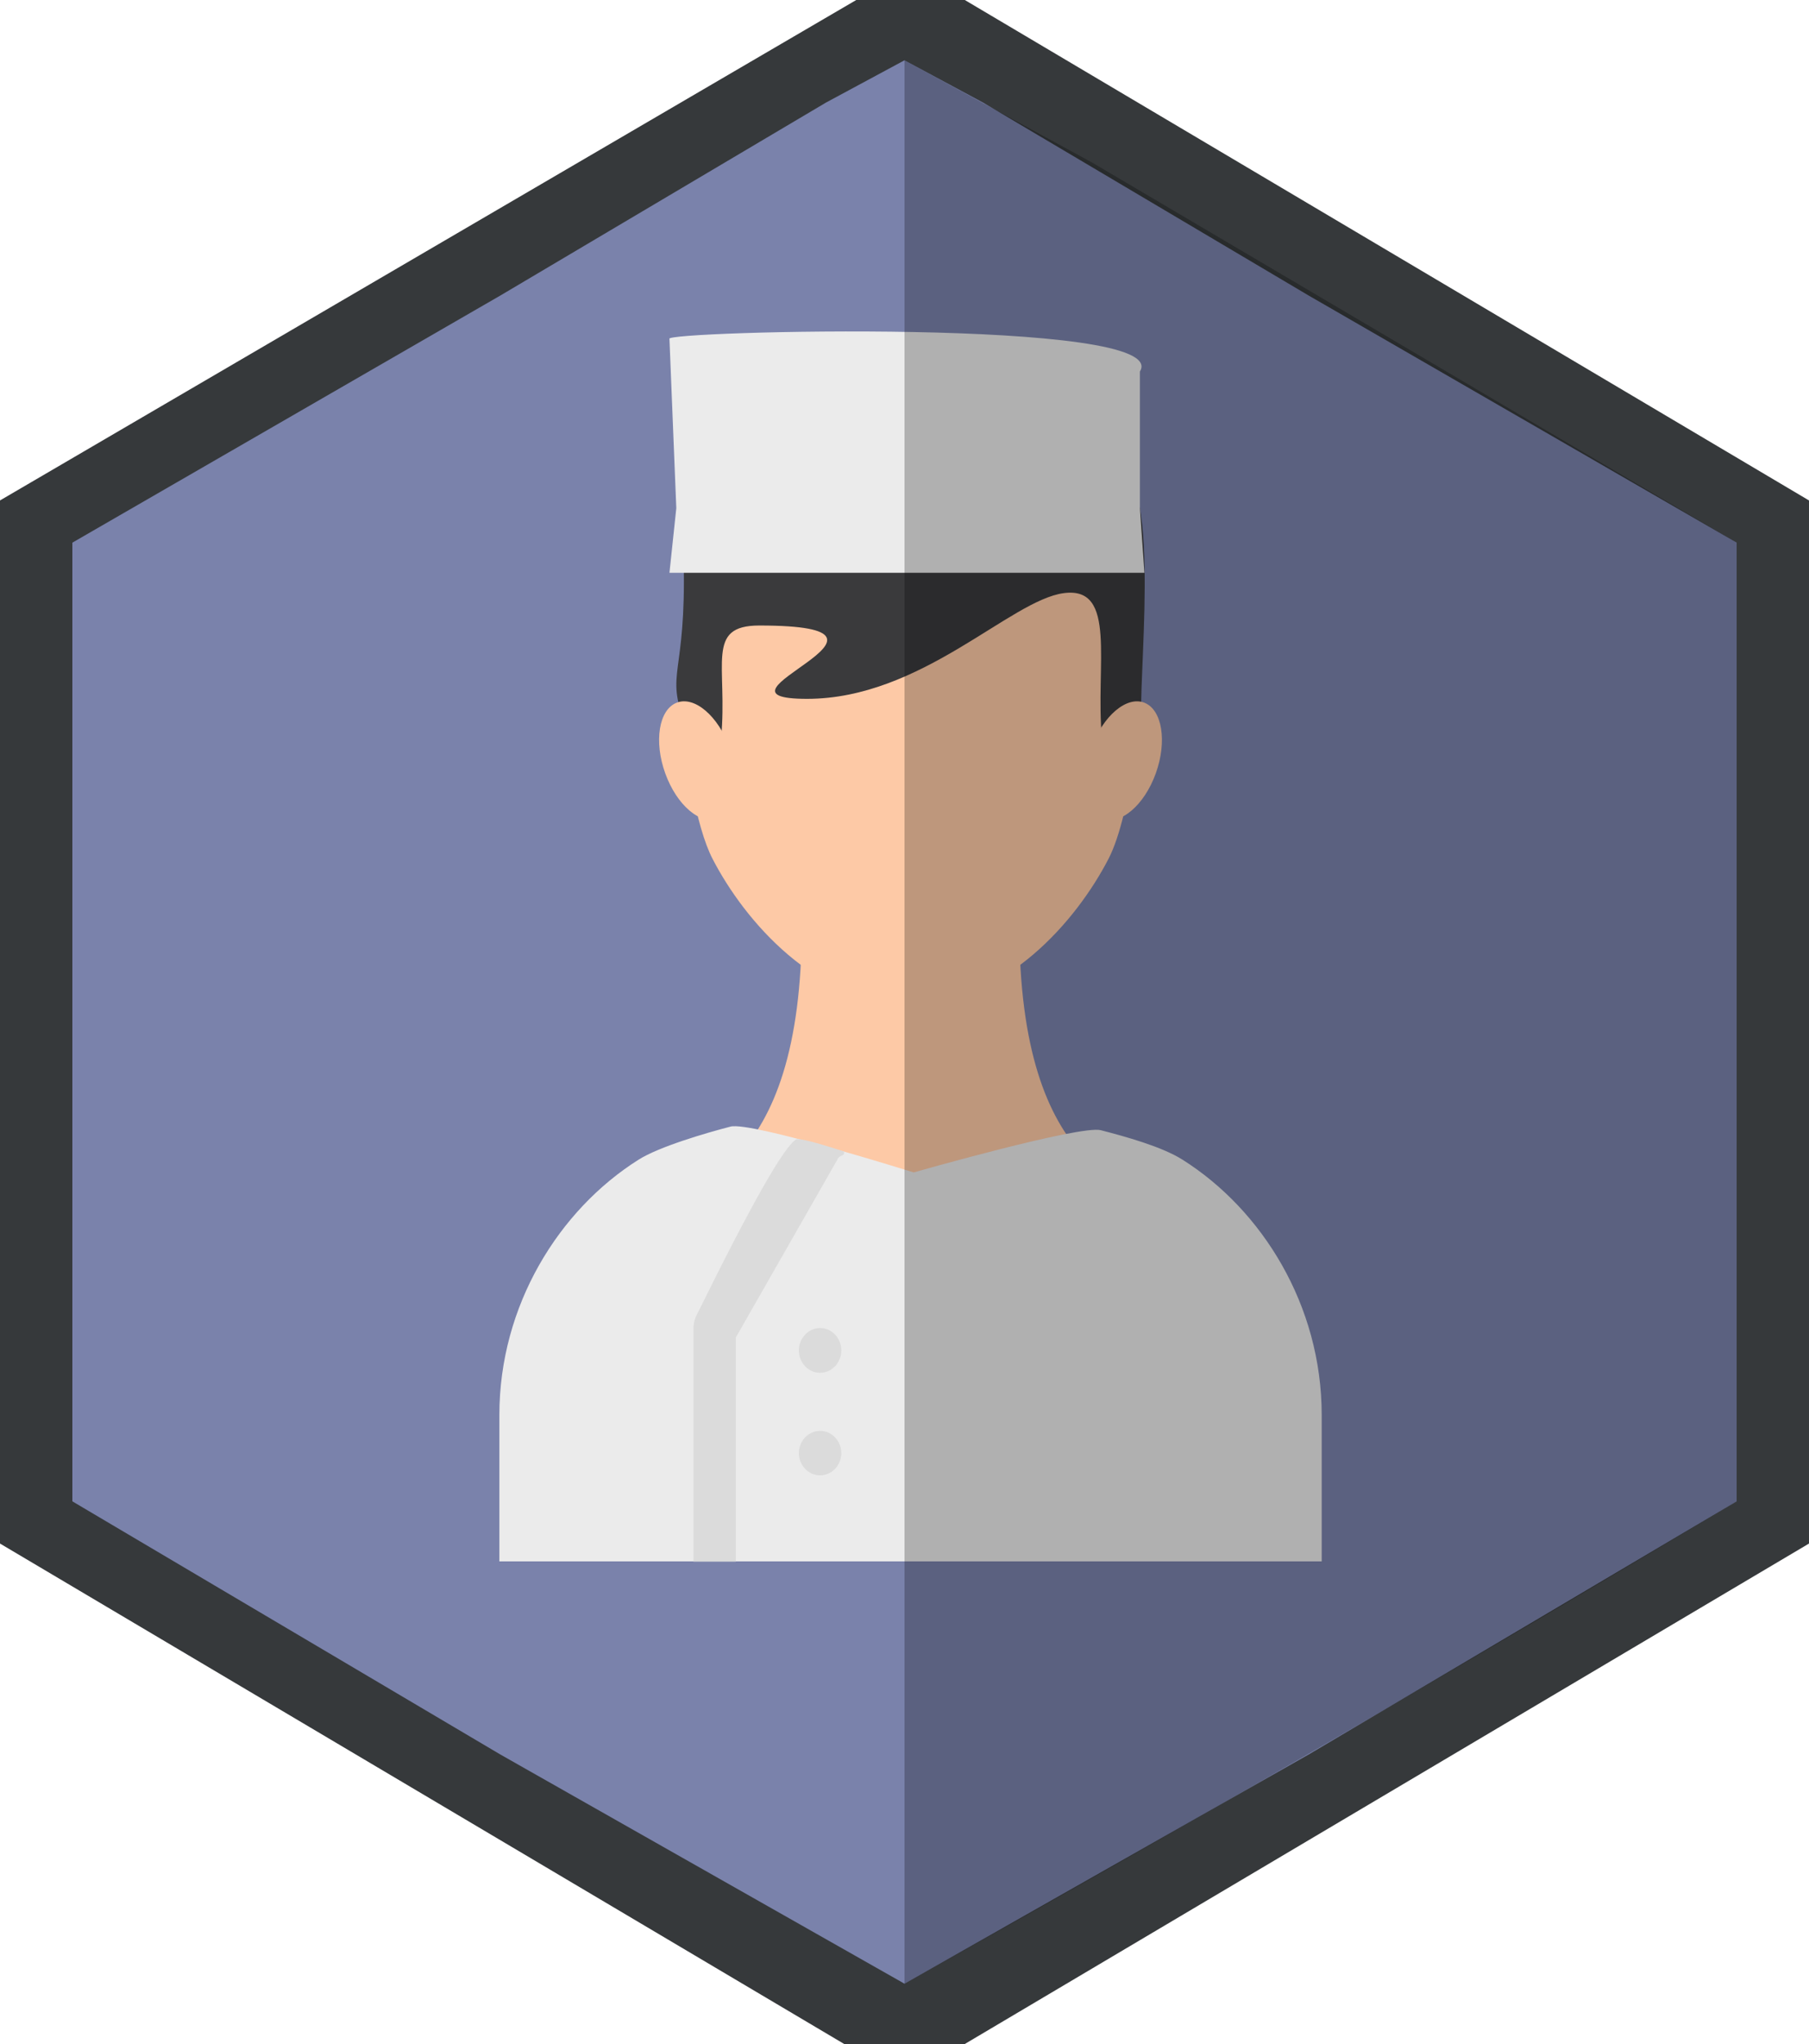<?xml version="1.0" standalone="no"?><!-- Generator: Gravit.io --><svg xmlns="http://www.w3.org/2000/svg" xmlns:xlink="http://www.w3.org/1999/xlink" style="isolation:isolate" viewBox="0 0 300 339" width="300" height="339"><defs><clipPath id="_clipPath_hPo171SzjOTRa3ZLyhCxd7yLUK7LixUv"><rect width="300" height="339"/></clipPath></defs><g clip-path="url(#_clipPath_hPo171SzjOTRa3ZLyhCxd7yLUK7LixUv)"><path d=" M 142 0 L 151 0 L 160 0 L 300 83 L 300 256 L 160 339 L 151 339 L 140 339 L 0 256 L 0 83 L 142 0 Z " fill-rule="evenodd" fill="rgb(54,57,59)"/><path d=" M 83 49 L 137 17 L 150 10 L 163 17 L 217 49 L 288 90 L 288 249 L 217 291 L 150 329 L 83 291 L 12 249 L 12 90 L 83 49 Z " fill-rule="evenodd" fill="rgb(122,130,171)"/><g id="waiter"><g id="XMLID_5_"><g id="XMLID_55_"><g id="XMLID_1169_"><path d=" M 198.276 201.916 C 187.668 197.927 169.032 194.91 169.032 153.335 L 152.421 153.335 L 149.578 153.335 L 132.968 153.335 C 132.968 194.91 114.332 197.927 103.724 201.916 C 103.724 230.194 142.841 231.064 149.579 233.699 L 149.579 234.617 C 149.579 234.617 150.103 234.505 151 234.211 C 151.898 234.505 152.422 234.617 152.422 234.617 L 152.422 233.699 C 159.159 231.064 198.276 230.194 198.276 201.916 Z " fill="rgb(253,201,166)"/></g></g><g id="XMLID_51_"><g id="XMLID_1172_"><path d=" M 219.186 234.674 L 219.186 258.961 L 82.814 258.961 L 82.814 234.674 C 82.814 216.507 92.69 200.668 105.89 192.339 C 109.325 190.166 117.08 187.904 121.146 186.849 C 124.529 185.961 151.515 194.449 151.515 194.449 C 151.515 194.449 179.176 186.558 182.559 187.446 C 186.625 188.501 192.676 190.165 196.11 192.339 C 209.31 200.668 219.186 216.507 219.186 234.674 Z " fill="rgb(235,235,235)"/></g></g><g id="XMLID_47_"><g id="XMLID_1175_"><path d=" M 151.001 166.566 C 135.399 166.566 123.491 152.764 118.154 142.414 C 112.818 132.064 109.125 94.985 120.621 78.597 C 131.878 62.548 151.001 70.335 151.001 70.335 C 151.001 70.335 170.124 62.548 181.382 78.597 C 188.873 89.277 189.913 108.746 188.251 123.876 C 187.363 131.962 185.704 138.809 183.845 142.414 C 178.508 152.763 166.6 166.566 151.001 166.566 Z " fill="rgb(253,201,166)"/></g></g><g id="XMLID_34_"><g id="XMLID_1183_"><path d=" M 183.652 76.117 C 182.425 76.165 176.672 57.429 161.328 61.608 C 150.793 64.477 149.464 66.037 145.347 67.257 C 128.634 61.876 112.648 75.897 113.241 89.041 C 114.241 111.171 110.526 110.834 113.074 118.564 C 115.621 126.295 117.885 132.538 117.885 132.538 C 117.885 132.538 118.451 134.667 119.583 122.477 C 120.715 110.286 116.909 103.743 125.912 103.743 C 155.721 103.743 114.718 115.905 133.841 115.905 C 152.817 115.905 167.486 99.559 176.418 98.37 C 185.349 97.181 181.615 110.286 182.747 122.477 C 183.879 134.667 184.445 132.538 184.445 132.538 C 184.445 132.538 189.515 126.74 189.257 118.564 C 188.967 109.338 192.877 75.757 183.652 76.117 Z " fill="rgb(58,58,60)"/></g></g><g id="XMLID_6_"><path d=" M 182.87 135.74 C 179.923 134.567 179.081 129.315 180.991 124.02 C 182.901 118.724 186.844 115.377 189.791 116.55 C 192.738 117.723 193.58 122.975 191.67 128.27 C 189.76 133.566 185.817 136.913 182.87 135.74 Z " fill="rgb(253,201,166)"/><path d=" M 112.205 116.549 C 115.152 115.376 119.095 118.723 121.005 124.018 C 122.915 129.314 122.073 134.565 119.126 135.738 C 116.179 136.911 112.236 133.564 110.326 128.269 C 108.416 122.973 109.258 117.722 112.205 116.549 Z " fill="rgb(253,201,166)"/></g></g></g><g id="033-chef"><g id="Group"><path d=" M 132.484 223.97 C 132.484 221.921 134.06 220.258 136 220.258 C 137.94 220.258 139.516 221.921 139.516 223.97 C 139.516 226.019 137.94 227.682 136 227.682 C 134.06 227.682 132.484 226.019 132.484 223.97 Z " fill="rgb(219,219,219)"/><path d=" M 132.484 241 C 132.484 238.965 134.06 237.313 136 237.313 C 137.94 237.313 139.516 238.965 139.516 241 C 139.516 243.035 137.94 244.687 136 244.687 C 134.06 244.687 132.484 243.035 132.484 241 Z " fill="rgb(219,219,219)"/><path d=" M 138.952 192.173 C 139.363 191.422 140.025 191.909 140 191 Q 132.686 188.587 132 189 Q 128.977 190.821 115.657 217.854 C 115.229 218.598 115 219.493 115 220.41 L 115 259 L 122.031 259 L 122.031 221.817 L 138.952 192.173 Z " fill="rgb(219,219,219)"/></g><path d=" M 111.02 56.209 L 112.156 84.278 L 111.02 95 L 189.788 95 L 189.039 84.278 L 189.039 61.606 C 194.654 52.669 109.514 54.911 111.02 56.209 Z " fill="rgb(235,235,235)"/></g><path d=" M 150 10 L 181.183 27 L 288 90 L 288 249 C 242.619 276.249 196.629 302.926 150 329 L 150 151 L 150 10 Z " fill-rule="evenodd" fill="rgb(0,0,0)" fill-opacity="0.25"/></g></svg>